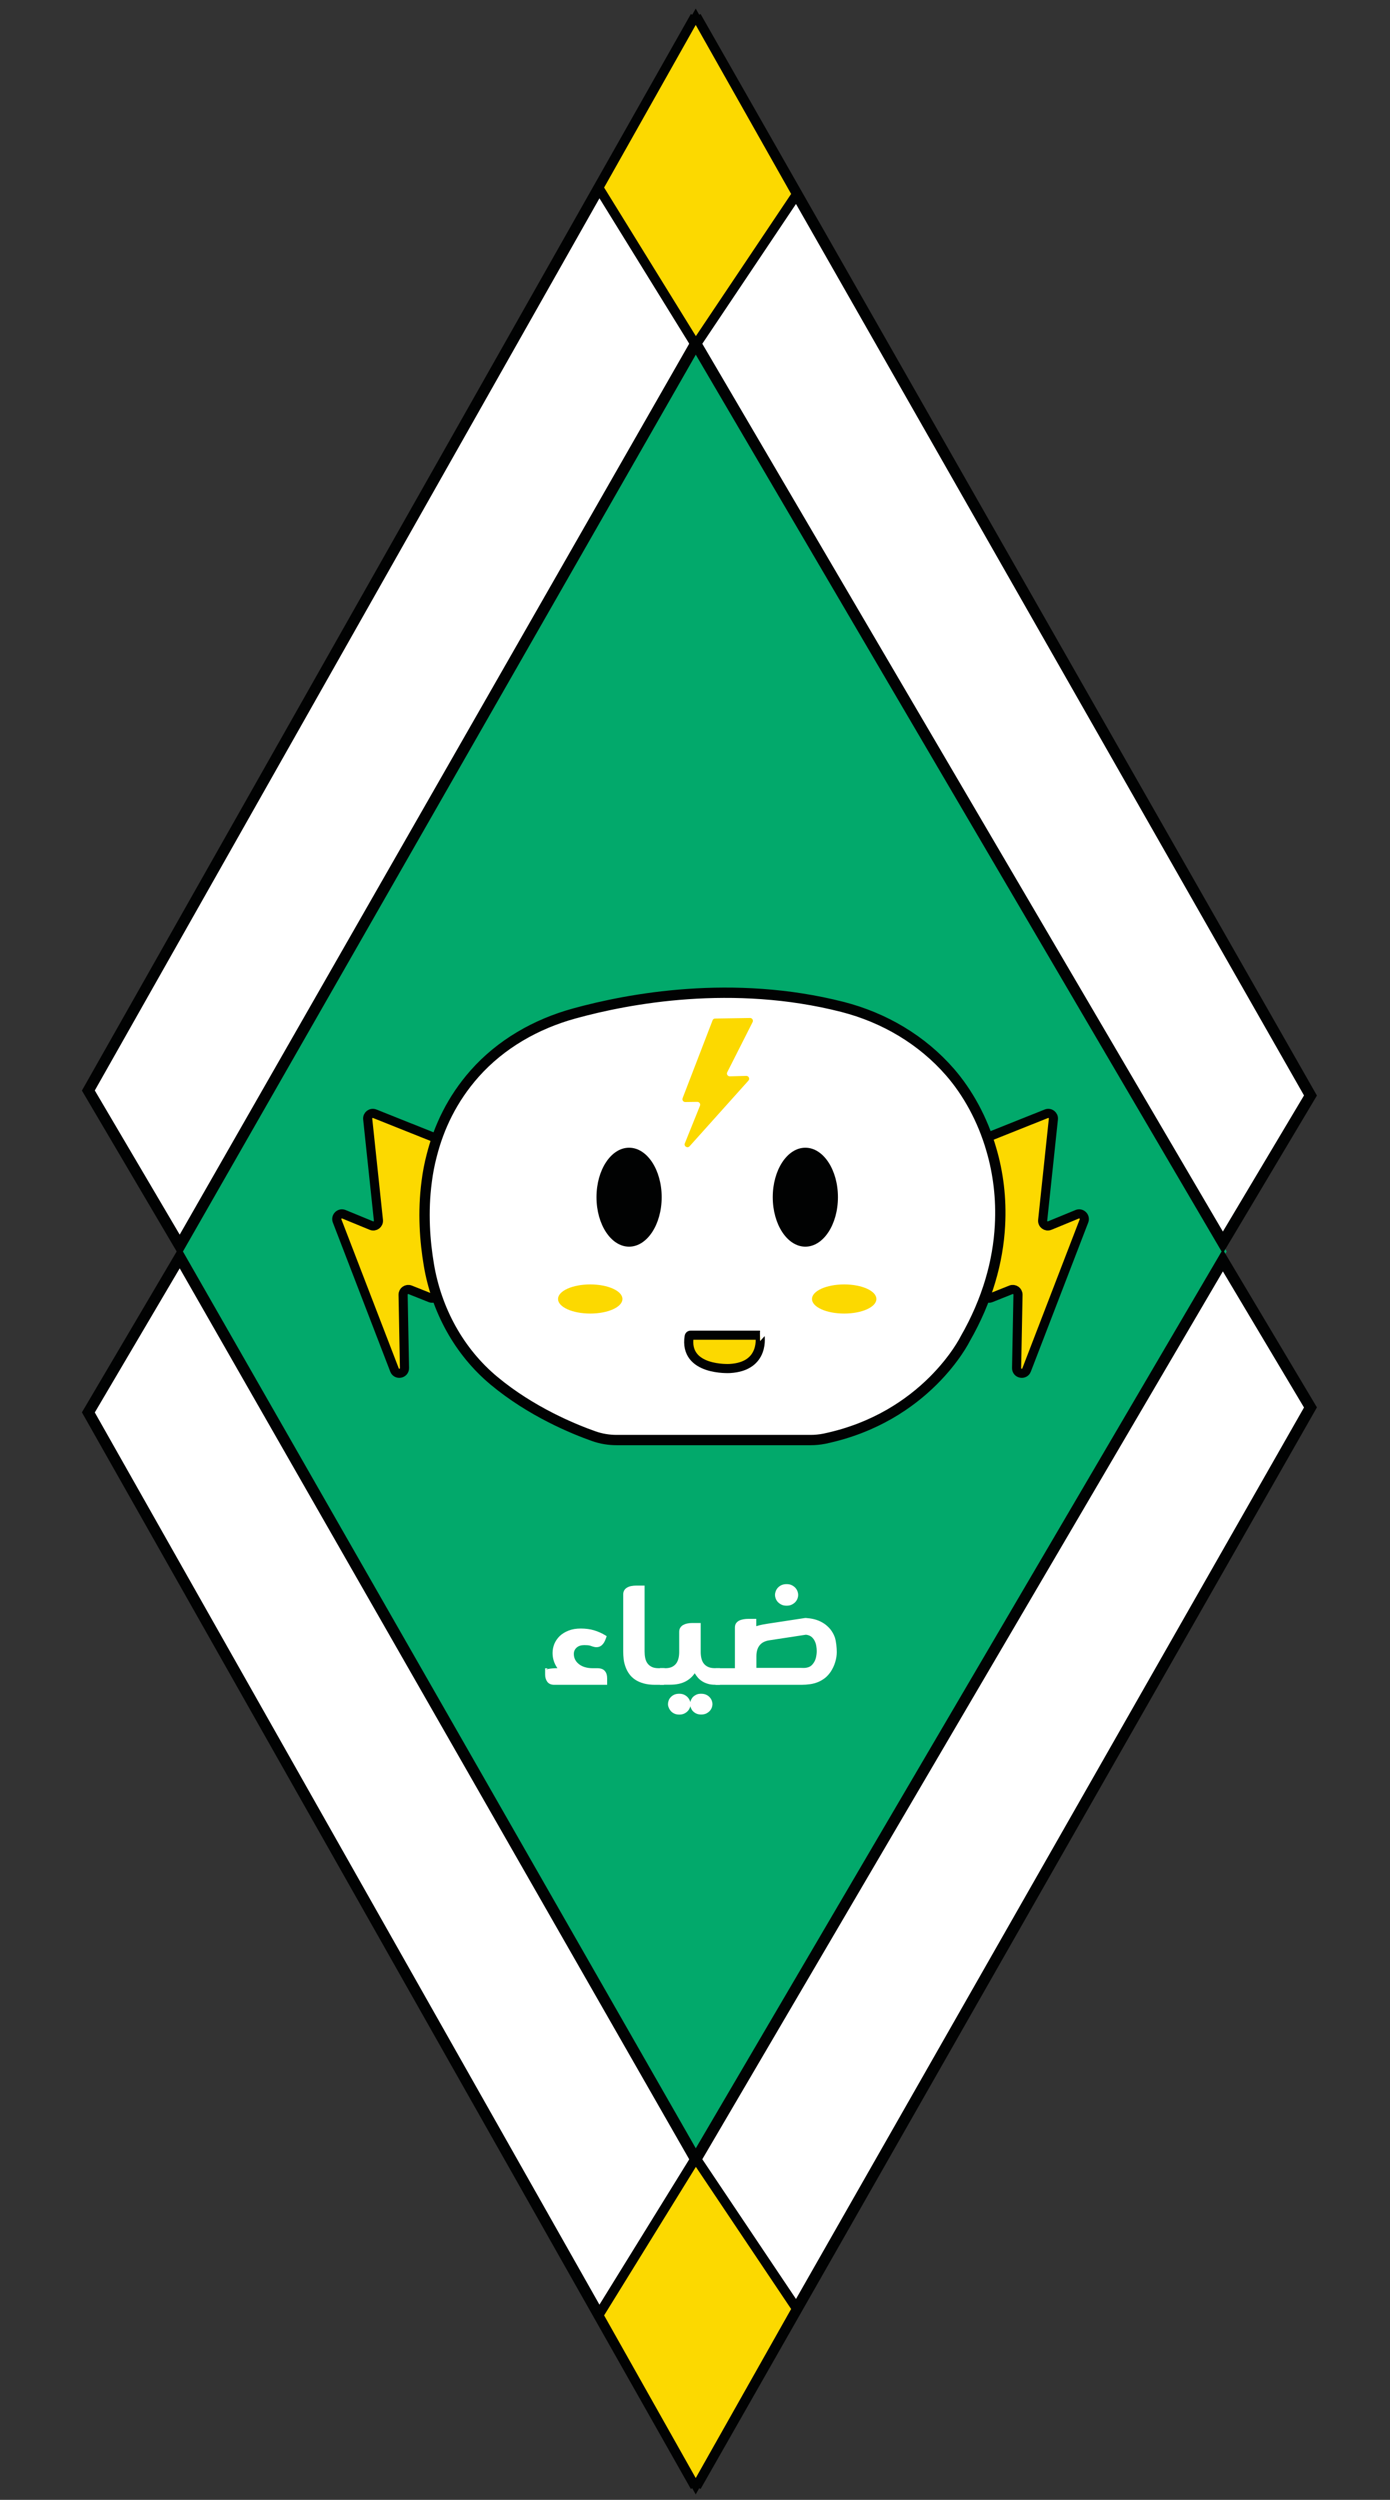 <?xml version="1.0" encoding="utf-8"?>
<!-- Generator: Adobe Illustrator 27.1.1, SVG Export Plug-In . SVG Version: 6.00 Build 0)  -->
<svg version="1.1" id="Layer_1" xmlns="http://www.w3.org/2000/svg" xmlns:xlink="http://www.w3.org/1999/xlink" x="0px" y="0px"
	 viewBox="0 0 249.04 447.65" style="enable-background:new 0 0 249.04 447.65;" xml:space="preserve">
<rect x="0" y="0" width="249.04" height="447.65" fill="#333333" stroke="none"/>
<style type="text/css">
	.st0{fill:#D4D7EE;stroke:#010202;stroke-miterlimit:10;}
	.st1{fill:#FFFFFF;stroke:#010202;stroke-width:0.75;stroke-miterlimit:10;}
	.st2{fill:#179552;}
	.st3{fill:#C11A22;}
	.st4{fill:#FFFFFF;stroke:#010202;stroke-width:1.458;stroke-miterlimit:10;}
	.st5{fill:#37AB4D;stroke:#010202;stroke-width:1.197;stroke-miterlimit:10;}
	.st6{fill:#F7BA16;stroke:#010202;stroke-width:1.197;stroke-miterlimit:10;}
	.st7{fill:#C11A22;stroke:#010202;stroke-width:1.197;stroke-miterlimit:10;}
	.st8{fill:#FFFFFF;stroke:#010202;stroke-width:1.173;stroke-miterlimit:10;}
	.st9{fill:#C11A22;stroke:#010202;stroke-width:1.438;stroke-miterlimit:10;}
	.st10{fill:#37AB4D;stroke:#010202;stroke-width:1.438;stroke-miterlimit:10;}
	.st11{fill:#F7BA16;stroke:#010202;stroke-width:1.438;stroke-miterlimit:10;}
	.st12{fill:#191919;stroke:#191919;stroke-miterlimit:10;}
	.st13{fill:none;stroke:#010202;stroke-width:3;stroke-linecap:round;stroke-linejoin:round;stroke-miterlimit:10;}
	.st14{fill:#C21A21;stroke:#010202;stroke-width:2;stroke-miterlimit:10;}
	.st15{fill:#FFFFFF;}
	.st16{fill:none;stroke:#010202;stroke-width:0.826;stroke-miterlimit:10;}
	.st17{fill:#F7BA16;stroke:#010202;stroke-width:0.75;stroke-miterlimit:10;}
	.st18{fill:#C11A22;stroke:#010202;stroke-width:0.75;stroke-miterlimit:10;}
	.st19{fill:#FAEA2F;stroke:#010202;stroke-width:0.494;stroke-miterlimit:10;}
	.st20{fill:#FFFFFF;stroke:#050707;stroke-width:0.494;stroke-miterlimit:10;}
	.st21{fill:#E63329;stroke:#010202;stroke-width:0.154;stroke-miterlimit:10;}
	.st22{fill:#37AB4D;stroke:#010202;stroke-width:0.75;stroke-miterlimit:10;}
	.st23{fill:#FCD802;stroke:#010202;stroke-width:1.435;stroke-miterlimit:10;}
	.st24{fill:#FFFFFF;stroke:#010202;stroke-width:1.435;stroke-miterlimit:10;}
	.st25{fill:none;stroke:#010202;stroke-width:1.435;stroke-linecap:round;stroke-linejoin:round;stroke-miterlimit:10;}
	.st26{fill:#010202;}
	.st27{fill:#02A96B;stroke:#010202;stroke-width:0.75;stroke-miterlimit:10;}
	.st28{fill:#F7BA16;stroke:#010202;stroke-width:3.158;stroke-miterlimit:10;}
	.st29{fill:#FFFFFF;stroke:#010202;stroke-width:2.359;stroke-miterlimit:10;}
	.st30{fill:#C21920;stroke:#010202;stroke-width:2.359;stroke-miterlimit:10;}
	.st31{fill:#C21A21;stroke:#010202;stroke-width:1.197;stroke-miterlimit:10;}
	.st32{fill:#70B966;stroke:#010202;stroke-miterlimit:10;}
	.st33{fill:#02A96B;}
	.st34{fill:#FFFFFF;stroke:#010202;stroke-width:2;stroke-miterlimit:10;}
	.st35{fill:#C21920;stroke:#010202;stroke-width:1.441;stroke-miterlimit:10;}
	.st36{fill:#F8AB16;stroke:#010202;stroke-width:1.441;stroke-miterlimit:10;}
	.st37{fill:#8E1963;stroke:#010202;stroke-width:1.441;stroke-miterlimit:10;}
	.st38{fill:#FCD900;stroke:#010202;stroke-width:1.441;stroke-miterlimit:10;}
	.st39{fill:#FFFFFF;stroke:#010202;stroke-width:1.85;stroke-miterlimit:10;}
	.st40{fill:#8E1963;}
	.st41{fill:#8E1963;stroke:#010202;stroke-width:1.876;stroke-miterlimit:10;}
	.st42{fill:#8E1963;stroke:#010202;stroke-width:1.401;stroke-miterlimit:10;}
	.st43{fill:none;stroke:#010202;stroke-width:1.401;stroke-linecap:round;stroke-linejoin:round;stroke-miterlimit:10;}
	.st44{fill:#C21920;stroke:#010202;stroke-width:1.812;stroke-miterlimit:10;}
	.st45{fill:#FFFFFF;stroke:#010202;stroke-width:1.848;stroke-miterlimit:10;}
	.st46{fill:#C21920;}
	.st47{fill:#F8AB16;stroke:#010202;stroke-width:1.769;stroke-miterlimit:10;}
	.st48{fill:#F8AB16;}
	.st49{fill:#FCD900;}
	.st50{fill:none;stroke:#010202;stroke-width:1.634;stroke-miterlimit:10;}
	.st51{fill:#FCD900;stroke:#010202;stroke-width:1.634;stroke-miterlimit:10;}
	.st52{fill:#FFFFFF;stroke:#010202;stroke-width:0.982;stroke-miterlimit:10;}
	.st53{fill:#C21920;stroke:#010202;stroke-width:0.491;stroke-miterlimit:10;}
	.st54{fill:#8E1963;stroke:#010202;stroke-width:0.491;stroke-miterlimit:10;}
	.st55{fill:#F8AB16;stroke:#010202;stroke-width:0.491;stroke-miterlimit:10;}
	.st56{fill:#FFFFFF;stroke:#010202;stroke-width:2.059;stroke-miterlimit:10;}
	.st57{fill:#8E1963;stroke:#010202;stroke-width:2.088;stroke-miterlimit:10;}
	.st58{fill:#8E1963;stroke:#010202;stroke-width:1.56;stroke-miterlimit:10;}
	.st59{fill:none;stroke:#010202;stroke-width:1.56;stroke-linecap:round;stroke-linejoin:round;stroke-miterlimit:10;}
	.st60{fill:#C21920;stroke:#010202;stroke-width:2.017;stroke-miterlimit:10;}
	.st61{fill:#FFFFFF;stroke:#010202;stroke-width:2.057;stroke-miterlimit:10;}
	.st62{fill:#F8AB16;stroke:#010202;stroke-width:1.968;stroke-miterlimit:10;}
	.st63{fill:#C11A22;stroke:#010202;stroke-width:2.045;stroke-miterlimit:10;}
	.st64{fill:none;stroke:#010202;stroke-width:1.174;stroke-miterlimit:10;}
	.st65{fill:#F7BA16;stroke:#010202;stroke-width:2.045;stroke-miterlimit:10;}
	.st66{fill:#37AB4D;stroke:#010202;stroke-width:2.045;stroke-miterlimit:10;}
	.st67{fill:#FFFFFF;stroke:#010202;stroke-width:1.343;stroke-miterlimit:10;}
	.st68{fill:#FFFFFF;stroke:#010202;stroke-width:0.672;stroke-miterlimit:10;}
	.st69{fill:#C21920;stroke:#010202;stroke-width:0.336;stroke-miterlimit:10;}
	.st70{fill:#C21920;stroke:#010202;stroke-width:1.343;stroke-miterlimit:10;}
	.st71{fill:#FFFFFF;stroke:#010202;stroke-width:1.308;stroke-miterlimit:10;}
	.st72{fill:#C21920;stroke:#010202;stroke-width:1.386;stroke-miterlimit:10;}
	.st73{fill:#FFFFFF;stroke:#010202;stroke-width:1.495;stroke-miterlimit:10;}
	.st74{fill:#FFFFFF;stroke:#010202;stroke-width:0.747;stroke-miterlimit:10;}
	.st75{fill:#C21920;stroke:#010202;stroke-width:0.374;stroke-miterlimit:10;}
	.st76{fill:#C21920;stroke:#010202;stroke-width:1.466;stroke-miterlimit:10;}
	.st77{fill:#F8AB16;stroke:#010202;stroke-width:0.379;stroke-miterlimit:10;}
	.st78{fill:#F8AB16;stroke:#010202;stroke-width:1.431;stroke-miterlimit:10;}
	.st79{fill:none;stroke:#010202;stroke-width:1.322;stroke-miterlimit:10;}
	.st80{fill:#FCD900;stroke:#010202;stroke-width:0.379;stroke-miterlimit:10;}
	.st81{fill:#FCD900;stroke:#010202;stroke-width:1.322;stroke-miterlimit:10;}
	.st82{fill:#8E1963;stroke:#010202;stroke-width:0.379;stroke-miterlimit:10;}
	.st83{fill:#8E1963;stroke:#010202;stroke-width:1.516;stroke-miterlimit:10;}
	.st84{fill:#8E1963;stroke:#010202;stroke-width:1.133;stroke-miterlimit:10;}
	.st85{fill:none;stroke:#010202;stroke-width:1.133;stroke-linecap:round;stroke-linejoin:round;stroke-miterlimit:10;}
	.st86{fill:#FFFFFF;stroke:#010202;stroke-width:1.421;stroke-miterlimit:10;}
	.st87{fill:#FFFFFF;stroke:#010202;stroke-width:0.71;stroke-miterlimit:10;}
	.st88{fill:#C21920;stroke:#010202;stroke-width:0.355;stroke-miterlimit:10;}
	.st89{fill:#C21920;stroke:#010202;stroke-width:1.421;stroke-miterlimit:10;}
	.st90{fill:#FFFFFF;stroke:#010202;stroke-width:1.383;stroke-miterlimit:10;}
	.st91{fill:#FAEA2F;stroke:#010202;stroke-width:0.355;stroke-miterlimit:10;}
	.st92{fill:#F8AB16;stroke:#010202;stroke-width:1.421;stroke-miterlimit:10;}
	.st93{fill:#8E1963;stroke:#010202;stroke-width:1.604;stroke-miterlimit:10;}
	.st94{fill:none;stroke:#010202;stroke-width:1.604;stroke-linecap:round;stroke-linejoin:round;stroke-miterlimit:10;}
	.st95{fill:#FCD900;stroke:#010202;stroke-width:1.679;stroke-miterlimit:10;}
	.st96{fill:#37AB4D;stroke:#010202;stroke-width:2;stroke-miterlimit:10;}
	.st97{fill:#C21920;stroke:#010202;stroke-width:1.732;stroke-miterlimit:10;}
	.st98{fill:none;stroke:#C21A21;stroke-width:3.896;stroke-linecap:round;stroke-linejoin:round;stroke-miterlimit:10;}
	.st99{fill:#333333;}
	.st100{fill:#FCD901;stroke:#010202;stroke-width:1.342;stroke-miterlimit:10;}
	.st101{fill:#8E1963;stroke:#010202;stroke-width:1.216;stroke-miterlimit:10;}
	.st102{fill:none;stroke:#010202;stroke-width:1.216;stroke-linecap:round;stroke-linejoin:round;stroke-miterlimit:10;}
	.st103{fill:#F8AB16;stroke:#010202;stroke-width:1.525;stroke-miterlimit:10;}
	.st104{opacity:0.52;fill:#7A8084;}
	.st105{fill:#2856A2;stroke:#010202;stroke-width:0.815;stroke-miterlimit:10;}
	.st106{fill:#FFFFFF;stroke:#010202;stroke-width:0.312;stroke-miterlimit:10;}
	.st107{fill:#FFFFFF;stroke:#010202;stroke-width:0.092;stroke-miterlimit:10;}
	.st108{fill:#F7BA16;stroke:#010202;stroke-width:0.061;stroke-miterlimit:10;}
	.st109{fill:#E63329;stroke:#010202;stroke-width:0.061;stroke-miterlimit:10;}
	.st110{fill:#37AB4D;stroke:#010202;stroke-width:0.061;stroke-miterlimit:10;}
	.st111{fill:#FFFFFF;stroke:#010202;stroke-width:0.076;stroke-miterlimit:10;}
	.st112{fill:#F7BA16;stroke:#010202;stroke-width:0.051;stroke-miterlimit:10;}
	.st113{fill:#E63329;stroke:#010202;stroke-width:0.051;stroke-miterlimit:10;}
	.st114{fill:#37AB4D;stroke:#010202;stroke-width:0.051;stroke-miterlimit:10;}
	.st115{fill:#179552;stroke:#010202;stroke-width:0.833;stroke-miterlimit:10;}
	.st116{fill:#F7BA16;stroke:#010202;stroke-width:0.815;stroke-miterlimit:10;}
	.st117{fill:#FFFFFF;stroke:#010202;stroke-width:0.42;stroke-miterlimit:10;}
	.st118{fill:#E73836;stroke:#010202;stroke-width:0.181;stroke-miterlimit:10;}
	.st119{fill:#D4D7EE;stroke:#010202;stroke-width:1.001;stroke-miterlimit:10;}
	.st120{fill:#FFFFFF;stroke:#010202;stroke-width:1.188;stroke-miterlimit:10;}
	.st121{fill:#FFFFFF;stroke:#191919;stroke-width:0.998;stroke-miterlimit:10;}
	.st122{fill:#C11A21;}
	.st123{fill:#2957A2;}
	.st124{fill:#D4D7EE;stroke:#010202;stroke-width:0.854;stroke-miterlimit:10;}
	.st125{fill:#F7BA16;stroke:#010202;stroke-width:2.039;stroke-miterlimit:10;}
	.st126{fill:none;stroke:#010202;stroke-width:1.171;stroke-miterlimit:10;}
	.st127{fill:#F7BA16;stroke:#010202;stroke-width:0.748;stroke-miterlimit:10;}
	.st128{fill:none;stroke:#010202;stroke-width:0.403;stroke-miterlimit:10;}
	.st129{fill:#C11A22;stroke:#010202;stroke-width:0.365;stroke-miterlimit:10;}
	.st130{fill:#C11A22;stroke:#010202;stroke-width:0.703;stroke-miterlimit:10;}
</style>
<g>
	<g>
		<polygon class="st33" points="219.78,224.1 219.58,224.45 124.66,386.11 32.73,224.51 32.5,224.1 32.73,223.71 124.66,62.1 
			219.58,223.75 		"/>
		<polygon class="st34" points="107.4,33.6 124.65,61.52 32.21,223.08 15.83,195.28 124.65,3 		"/>
		<polygon class="st34" points="234.79,196.17 219.09,222.5 124.65,61.52 142.59,34.76 124.65,3 		"/>
		<polygon class="st38" points="142.59,34.76 124.65,61.52 107.4,33.6 124.65,3 		"/>
	</g>
	<g>
		<polygon class="st34" points="107.4,414.6 124.65,445.21 15.83,252.92 32.21,225.13 124.65,386.69 		"/>
		<polygon class="st34" points="124.65,445.21 142.59,413.44 124.65,386.69 219.09,225.7 234.79,252.03 		"/>
		<polygon class="st38" points="142.59,413.44 124.65,445.21 107.4,414.6 124.65,386.69 		"/>
	</g>
</g>
<g>
	<path class="st15" d="M98.14,298.74l-0.37,0.28c0.11-0.07,0.27-0.13,0.5-0.17c0.23-0.04,0.46-0.07,0.7-0.09
		c0.29-0.02,0.59-0.04,0.9-0.04c-0.58-0.83-0.87-1.74-0.87-2.72c0-0.56,0.11-1.1,0.32-1.63c0.22-0.52,0.54-0.99,0.96-1.4
		c0.43-0.41,0.96-0.73,1.59-0.98c0.63-0.25,1.36-0.37,2.19-0.37c0.88,0,1.67,0.11,2.38,0.32c0.71,0.21,1.4,0.52,2.07,0.93l0.18,0.12
		l-0.05,0.16c-0.07,0.22-0.16,0.44-0.25,0.65s-0.21,0.41-0.35,0.58s-0.3,0.31-0.5,0.42s-0.43,0.16-0.7,0.16
		c-0.12,0-0.24-0.01-0.34-0.04s-0.2-0.05-0.28-0.07c-0.09-0.02-0.17-0.05-0.25-0.08c-0.08-0.03-0.15-0.05-0.23-0.08
		c-0.14-0.04-0.3-0.07-0.5-0.08c-0.2-0.01-0.38-0.02-0.56-0.02c-0.58,0-1.04,0.15-1.37,0.45c-0.33,0.3-0.5,0.67-0.5,1.13
		c0,0.37,0.08,0.72,0.24,1.03c0.16,0.31,0.39,0.58,0.69,0.81c0.3,0.23,0.65,0.41,1.06,0.53s0.87,0.19,1.36,0.19h0.94
		c0.59,0.02,1.01,0.18,1.28,0.51c0.27,0.32,0.4,0.76,0.4,1.31v1.15h-9.48c-0.55,0-0.96-0.17-1.23-0.52c-0.26-0.35-0.4-0.78-0.4-1.29
		v-1.15H98.14z"/>
	<path class="st15" d="M111.66,295.71v-10.19c0-0.29,0.06-0.54,0.19-0.75c0.12-0.2,0.3-0.37,0.51-0.49s0.47-0.22,0.75-0.27
		c0.28-0.05,0.59-0.08,0.9-0.08h1.48v11.78c0,0.4,0.03,0.78,0.1,1.14c0.07,0.36,0.19,0.68,0.38,0.96c0.19,0.28,0.45,0.5,0.78,0.67
		c0.33,0.17,0.77,0.25,1.31,0.25h0.9v2.97h-1.55c-0.8,0-1.49-0.08-2.09-0.25s-1.1-0.39-1.53-0.68c-0.42-0.28-0.77-0.62-1.05-1.01
		s-0.5-0.8-0.66-1.25c-0.16-0.44-0.28-0.9-0.34-1.38C111.69,296.66,111.66,296.18,111.66,295.71z"/>
	<path class="st15" d="M119.15,298.73c0.51,0,0.92-0.08,1.25-0.24c0.32-0.16,0.58-0.37,0.77-0.64c0.19-0.27,0.32-0.58,0.4-0.92
		c0.08-0.35,0.12-0.71,0.12-1.08v-3.63c0-0.29,0.06-0.54,0.19-0.74c0.12-0.2,0.3-0.37,0.51-0.49c0.22-0.12,0.46-0.21,0.75-0.27
		c0.28-0.06,0.58-0.09,0.9-0.09h1.5v5.21c0,0.37,0.04,0.74,0.12,1.09c0.08,0.35,0.21,0.66,0.4,0.92s0.45,0.48,0.78,0.63
		c0.33,0.16,0.74,0.24,1.25,0.24h0.9v2.97h-0.88c-0.48,0-0.91-0.05-1.29-0.17c-0.38-0.11-0.72-0.26-1.01-0.45
		c-0.3-0.19-0.55-0.4-0.77-0.65c-0.21-0.25-0.4-0.51-0.57-0.79c-0.43,0.64-1.01,1.15-1.73,1.51s-1.62,0.54-2.67,0.54h-1.82v-2.97
		H119.15z M119.68,305.16c0-0.2,0.04-0.4,0.11-0.62c0.07-0.22,0.19-0.42,0.36-0.6c0.16-0.19,0.37-0.34,0.62-0.46
		s0.56-0.18,0.92-0.18c0.29,0,0.55,0.04,0.78,0.13s0.42,0.21,0.59,0.35c0.16,0.14,0.29,0.3,0.4,0.48s0.17,0.35,0.21,0.53
		c0.04-0.17,0.11-0.35,0.21-0.53s0.22-0.34,0.38-0.48c0.16-0.14,0.35-0.26,0.57-0.35c0.22-0.09,0.49-0.13,0.79-0.13
		c0.35,0,0.65,0.06,0.91,0.18s0.47,0.27,0.63,0.46c0.16,0.18,0.29,0.38,0.37,0.6c0.08,0.22,0.12,0.43,0.12,0.62s-0.04,0.4-0.12,0.62
		c-0.08,0.22-0.21,0.42-0.37,0.6c-0.17,0.18-0.38,0.34-0.63,0.46s-0.55,0.18-0.9,0.18c-0.29,0-0.55-0.04-0.78-0.13
		c-0.23-0.09-0.42-0.21-0.58-0.35c-0.16-0.14-0.29-0.3-0.38-0.48s-0.17-0.35-0.21-0.52c-0.04,0.18-0.11,0.36-0.21,0.53
		c-0.1,0.18-0.24,0.33-0.4,0.48c-0.17,0.14-0.36,0.26-0.59,0.35c-0.22,0.09-0.48,0.13-0.78,0.13c-0.35,0-0.65-0.06-0.9-0.18
		c-0.25-0.12-0.46-0.28-0.62-0.46c-0.16-0.19-0.28-0.39-0.36-0.6C119.72,305.56,119.68,305.35,119.68,305.16z"/>
	<path class="st15" d="M128.23,298.73h3.44v-7.25c0-0.34,0.07-0.61,0.22-0.82c0.15-0.2,0.34-0.36,0.57-0.47
		c0.23-0.11,0.49-0.18,0.77-0.23s0.55-0.07,0.82-0.07h1.45v1.31c0.34-0.11,0.69-0.2,1.04-0.27s0.7-0.13,1.04-0.18l6.63-1.01
		c0.01,0,0.04,0,0.09-0.01c0.05,0,0.11,0,0.18,0.01c0.04,0,0.08,0,0.11,0.01c0.03,0,0.05,0.01,0.06,0.01
		c0.55,0.04,1.08,0.14,1.59,0.3c0.51,0.16,0.98,0.39,1.4,0.67s0.81,0.63,1.14,1.04c0.33,0.41,0.6,0.89,0.79,1.42
		c0.06,0.2,0.12,0.41,0.16,0.63s0.08,0.46,0.11,0.7c0.03,0.24,0.05,0.47,0.06,0.7c0.01,0.23,0.02,0.44,0.02,0.63
		c0,0.57-0.09,1.16-0.28,1.78c-0.18,0.62-0.45,1.18-0.79,1.7c-0.31,0.46-0.66,0.85-1.04,1.15c-0.39,0.3-0.8,0.54-1.25,0.73
		c-0.45,0.18-0.92,0.31-1.42,0.38s-1.01,0.11-1.55,0.11h-15.39V298.73z M135.52,296.58v2.09h8.01c0.12,0,0.24,0,0.37,0.01
		c0.13,0,0.25,0,0.36-0.01c0.34-0.04,0.62-0.12,0.84-0.24c0.21-0.12,0.42-0.3,0.6-0.55c0.24-0.32,0.4-0.67,0.49-1.06
		c0.09-0.39,0.14-0.77,0.14-1.17c0-0.29-0.03-0.59-0.08-0.9s-0.14-0.6-0.27-0.87c-0.13-0.27-0.3-0.51-0.52-0.71s-0.49-0.33-0.81-0.4
		c-0.02,0-0.04,0-0.07-0.01c-0.03,0-0.06-0.01-0.1-0.02c-0.02-0.01-0.05-0.01-0.1-0.01l-6.54,1c-0.8,0.12-1.38,0.43-1.76,0.92
		S135.52,295.79,135.52,296.58z M140.93,283.67c0.36,0,0.67,0.06,0.93,0.19c0.26,0.13,0.48,0.29,0.65,0.48
		c0.17,0.2,0.3,0.41,0.38,0.63c0.08,0.23,0.12,0.44,0.12,0.63c0,0.2-0.04,0.42-0.12,0.64c-0.08,0.22-0.21,0.43-0.38,0.62
		c-0.17,0.19-0.39,0.35-0.65,0.48c-0.26,0.13-0.57,0.19-0.93,0.19c-0.36,0-0.67-0.06-0.93-0.19c-0.26-0.13-0.47-0.29-0.65-0.48
		c-0.17-0.19-0.3-0.4-0.38-0.63c-0.08-0.23-0.12-0.44-0.12-0.63s0.04-0.41,0.12-0.63c0.08-0.23,0.21-0.44,0.37-0.63
		c0.17-0.19,0.38-0.35,0.64-0.48C140.25,283.74,140.56,283.67,140.93,283.67z"/>
</g>
<g>
	<g>
		<g>
			<g>
				<g>
					<path class="st49" d="M77.69,203.65l-10.55-4.21c-0.65-0.26-1.34,0.26-1.26,0.96l1.92,18.11c0.07,0.7-0.62,1.22-1.27,0.95
						l-4.91-2.02c-0.75-0.31-1.51,0.43-1.22,1.19l10.28,26.69c0.37,0.97,1.81,0.69,1.79-0.35l-0.25-13.12
						c-0.01-0.66,0.65-1.12,1.27-0.88l3.61,1.44c0.61,0.24,1.27-0.21,1.27-0.86l-0.09-27.04C78.27,204.13,78.04,203.79,77.69,203.65
						z"/>
					<path class="st50" d="M77.69,203.65l-10.55-4.21c-0.65-0.26-1.34,0.26-1.26,0.96l1.92,18.11c0.07,0.7-0.62,1.22-1.27,0.95
						l-4.91-2.02c-0.75-0.31-1.51,0.43-1.22,1.19l10.28,26.69c0.37,0.97,1.81,0.69,1.79-0.35l-0.25-13.12
						c-0.01-0.66,0.65-1.12,1.27-0.88l3.61,1.44c0.61,0.24,1.27-0.21,1.27-0.86l-0.09-27.04C78.27,204.13,78.04,203.79,77.69,203.65
						z"/>
				</g>
			</g>
			<g>
				<g>
					<path class="st49" d="M176.92,203.65l10.55-4.21c0.65-0.26,1.34,0.26,1.26,0.96l-1.92,18.11c-0.07,0.7,0.62,1.22,1.27,0.95
						l4.91-2.02c0.75-0.31,1.51,0.43,1.22,1.19l-10.28,26.69c-0.37,0.97-1.81,0.69-1.79-0.35l0.25-13.12
						c0.01-0.66-0.65-1.12-1.27-0.88l-3.61,1.44c-0.61,0.24-1.27-0.21-1.27-0.86l0.09-27.04
						C176.34,204.13,176.57,203.79,176.92,203.65z"/>
					<path class="st50" d="M176.92,203.65l10.55-4.21c0.65-0.26,1.34,0.26,1.26,0.96l-1.92,18.11c-0.07,0.7,0.62,1.22,1.27,0.95
						l4.91-2.02c0.75-0.31,1.51,0.43,1.22,1.19l-10.28,26.69c-0.37,0.97-1.81,0.69-1.79-0.35l0.25-13.12
						c0.01-0.66-0.65-1.12-1.27-0.88l-3.61,1.44c-0.61,0.24-1.27-0.21-1.27-0.86l0.09-27.04
						C176.34,204.13,176.57,203.79,176.92,203.65z"/>
				</g>
			</g>
		</g>
	</g>
	<g>
		<path class="st45" d="M179.16,219.46c-0.34,6.39-2.21,13.29-6.25,20.32c0,0-6.89,14.03-25.22,17.85
			c-0.81,0.16-1.64,0.24-2.46,0.24h-34.72c-1.4,0-2.79-0.22-4.12-0.69c-3.63-1.28-11.23-4.39-17.87-9.92
			c-6.29-5.23-10.32-12.69-11.68-20.75c-0.71-4.2-1.12-9.43-0.39-14.93c0.19-1.54,0.49-3.1,0.9-4.67
			c1.27-5.01,3.63-10.07,7.68-14.65c4.7-5.3,11-8.89,17.83-10.77c9.79-2.7,28.45-6.19,48.09-1.18c7.45,1.91,14.23,5.89,19.28,11.7
			c3.07,3.54,5.79,8.3,7.4,13.89C178.83,210.01,179.43,214.59,179.16,219.46z"/>
		<g>
			<ellipse class="st26" cx="144.29" cy="214.38" rx="5.84" ry="8.86"/>
			<ellipse class="st26" cx="112.71" cy="214.38" rx="5.84" ry="8.86"/>
		</g>
		<g>
			<g>
				<ellipse class="st49" cx="151.25" cy="232.61" rx="5.77" ry="2.61"/>
				<ellipse class="st49" cx="105.75" cy="232.61" rx="5.77" ry="2.61"/>
			</g>
		</g>
		<path class="st51" d="M130.76,245.06c0,0-8.29,0.49-7.28-5.76c0.02-0.12,0.13-0.21,0.25-0.21h12.43
			C136.15,239.09,137.19,244.69,130.76,245.06z"/>
		<g>
			<path class="st49" d="M128.11,182.39l6.27-0.1c0.38-0.01,0.64,0.4,0.46,0.74L130.3,192c-0.18,0.35,0.08,0.75,0.47,0.74l2.93-0.08
				c0.45-0.01,0.69,0.52,0.39,0.85l-10.54,11.75c-0.38,0.43-1.07,0-0.85-0.53l2.71-6.72c0.14-0.34-0.12-0.71-0.48-0.7l-2.15,0.03
				c-0.36,0.01-0.61-0.36-0.48-0.69l5.36-13.92C127.72,182.52,127.91,182.39,128.11,182.39z"/>
		</g>
	</g>
</g>
</svg>
